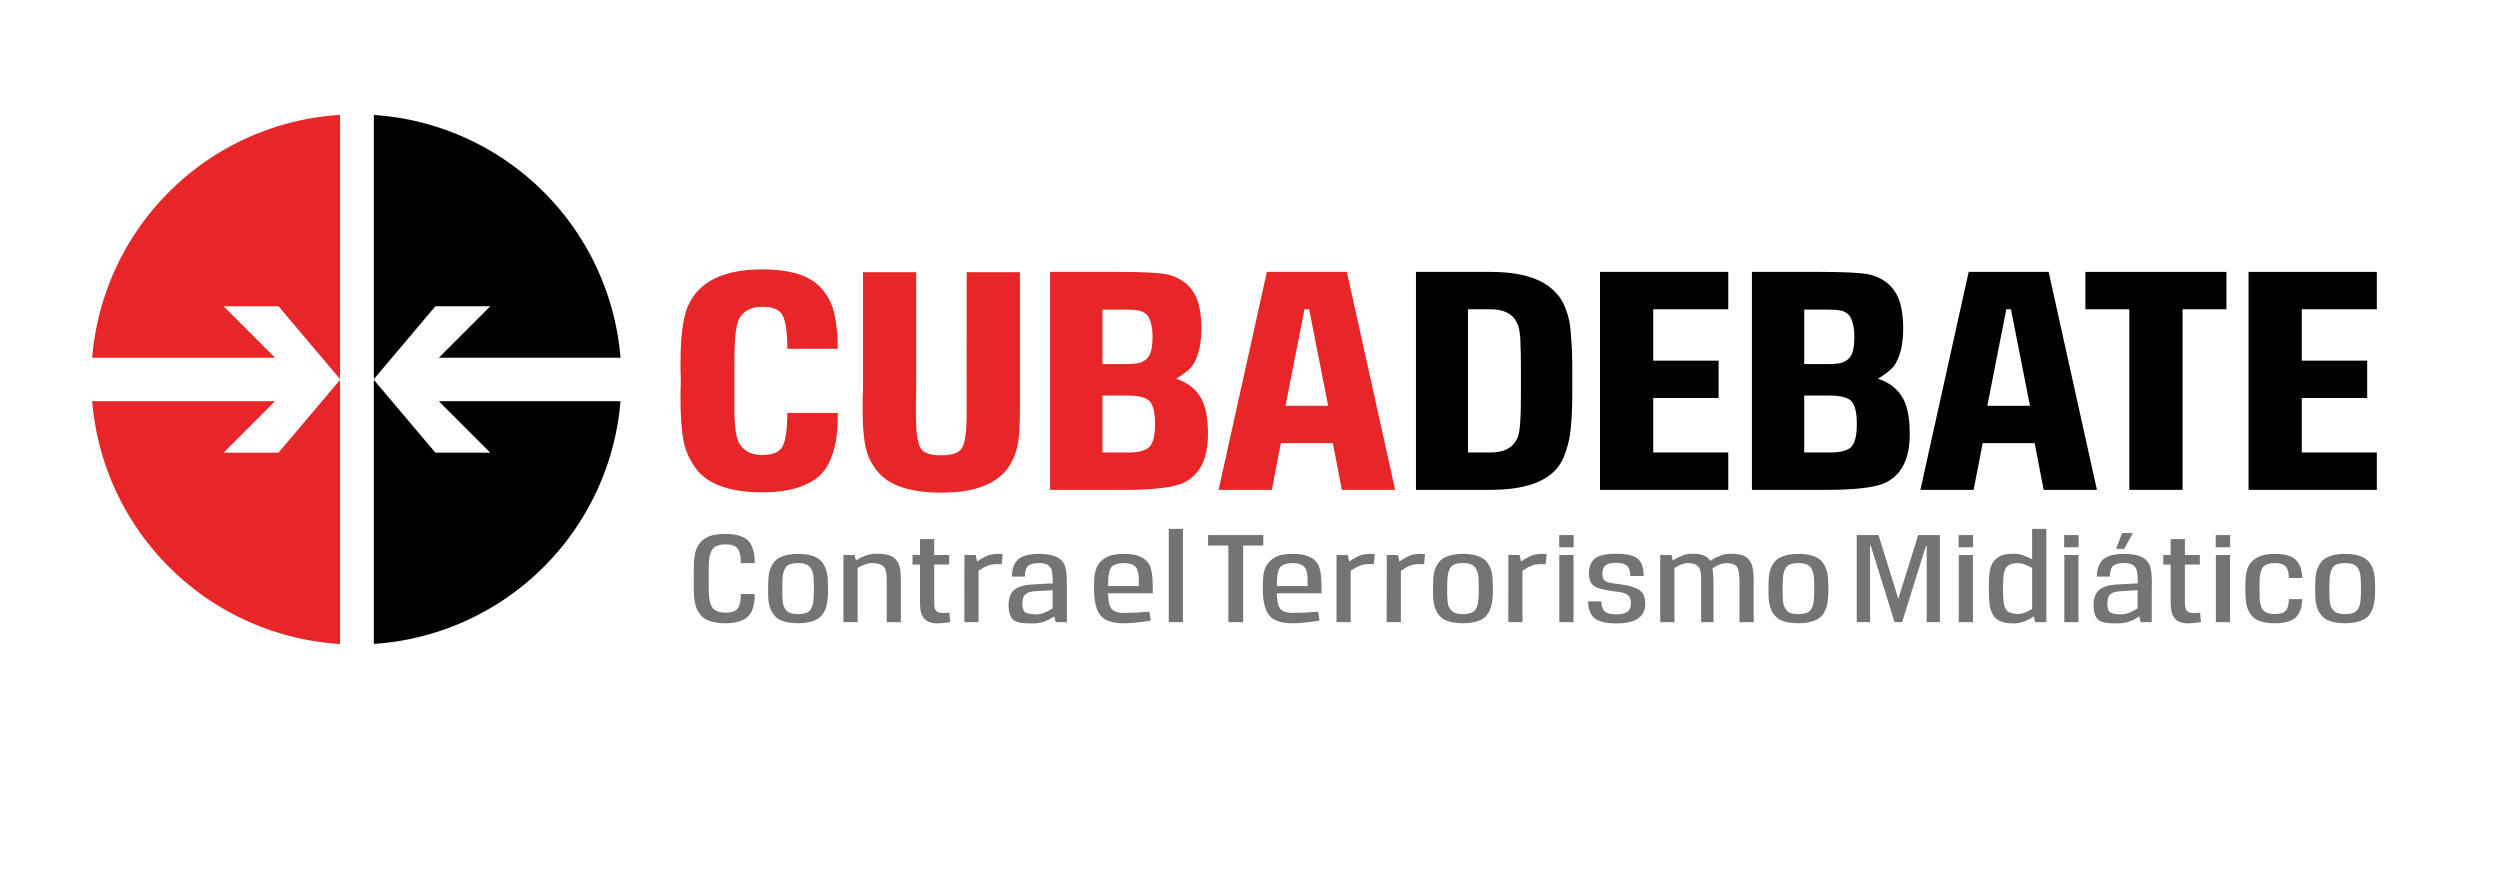 <?xml version="1.0" encoding="UTF-8" standalone="no"?>
<svg xmlns:dc="http://purl.org/dc/elements/1.1/" xmlns:cc="http://creativecommons.org/ns#" xmlns:rdf="http://www.w3.org/1999/02/22-rdf-syntax-ns#" xmlns:svg="http://www.w3.org/2000/svg" xmlns="http://www.w3.org/2000/svg" xmlns:sodipodi="http://sodipodi.sourceforge.net/DTD/sodipodi-0.dtd" xmlns:inkscape="http://www.inkscape.org/namespaces/inkscape" width="989.328mm" height="344.318mm" viewBox="0 0 989.328 344.318" version="1.1" id="svg8" inkscape:version="1.0.2 (e86c870879, 2021-01-15)" sodipodi:docname="cubadebartelogo.svg">
  <defs id="defs2"/>
  <sodipodi:namedview id="base" pagecolor="#ffffff" bordercolor="#666666" borderopacity="1.0" inkscape:pageopacity="0.0" inkscape:pageshadow="2" inkscape:zoom="0.12374369" inkscape:cx="2168.3583" inkscape:cy="952.71359" inkscape:document-units="mm" inkscape:current-layer="layer1" inkscape:document-rotation="0" showgrid="false" inkscape:window-width="1366" inkscape:window-height="706" inkscape:window-x="0" inkscape:window-y="0" inkscape:window-maximized="1" fit-margin-top="0" fit-margin-left="0" fit-margin-right="0" fit-margin-bottom="0"/>
  <g inkscape:label="Layer 1" inkscape:groupmode="layer" id="layer1" transform="translate(379.314,64.699)">
    <path id="path921" style="fill:#000000;stroke-width:0.265;stroke-linecap:round;paint-order:stroke fill markers" d="M -231.369,-19.205 V 85.322 l 24.353,-28.821 h 21.737 l -20.365,20.365 h 71.887 a 104.895,104.895 0 0 0 -97.611,-96.071 z m 0,104.824 V 190.121 a 104.895,104.895 0 0 0 97.607,-96.047 h -71.879 l 20.361,20.365 h -21.737 z"/>
    <path id="path919" style="fill:#e82527;fill-opacity:1;stroke-width:0.265;stroke-linecap:round;paint-order:stroke fill markers" d="m -244.747,-19.237 a 104.895,104.895 0 0 0 -98.089,96.103 h 72.364 l -20.365,-20.365 h 21.737 l 24.353,28.821 z m 0,104.856 -24.353,28.821 h -21.737 l 20.361,-20.365 h -72.36 a 104.895,104.895 0 0 0 98.089,96.079 z"/>
    <g id="g937" style="fill:#e82527;fill-opacity:1;stroke-width:0.129" transform="matrix(7.762,0,0,7.762,-773.265,-713.647)">
      <path d="m 90.894,104.659 h 2.572 q 0,0.714 -0.064,1.238 -0.064,0.508 -0.286,1.079 -0.222,0.571 -0.619,0.921 -0.397,0.349 -1.127,0.587 -0.73,0.222 -1.746,0.222 -2.334,0 -3.286,-1.079 -0.587,-0.73 -0.746,-1.587 -0.143,-0.905 -0.143,-1.968 0,-0.127 0,-0.524 0.016,-0.397 0.016,-0.524 0,-0.127 -0.016,-0.54 0,-0.413 0,-0.524 0,-0.46 0.032,-1 0.111,-1.302 0.381,-1.826 0.841,-1.794 3.762,-1.794 2.127,0 2.984,0.937 0.556,0.619 0.698,1.397 0.159,0.73 0.159,1.714 h -2.572 q 0,-1.254 -0.238,-1.699 -0.222,-0.444 -1.032,-0.444 -0.921,0 -1.238,0.714 -0.079,0.254 -0.127,0.619 -0.064,0.556 -0.064,1.778 v 0.667 0.667 1.016 q 0.032,1 0.19,1.381 0.317,0.714 1.238,0.714 0.794,0 1.032,-0.444 0.238,-0.444 0.238,-1.699 z" style="font-style:normal;font-variant:normal;font-weight:800;font-stretch:normal;font-size:15.874px;line-height:0.55;font-family:Reznik;-inkscape-font-specification:'Reznik Ultra-Bold';fill:#e82527;fill-opacity:1;stroke-width:0.034" id="path847"/>
      <path d="m 100.038,97.484 h 2.714 v 5.905 1.222 q 0,0.397 -0.032,0.905 -0.032,0.984 -0.381,1.619 -0.794,1.587 -3.588,1.587 -2.238,0 -3.143,-0.952 -0.571,-0.603 -0.73,-1.413 -0.143,-0.698 -0.143,-1.746 0,-0.127 0,-0.603 0.016,-0.476 0.016,-0.619 v -5.905 h 2.714 v 5.905 q 0,0.238 -0.016,0.73 0,0.476 0,0.603 0,1.286 0.222,1.699 0.206,0.397 1.064,0.397 0.873,0 1.079,-0.397 0.222,-0.413 0.222,-1.699 v -0.619 -0.714 z" style="font-style:normal;font-variant:normal;font-weight:800;font-stretch:normal;font-size:15.874px;line-height:0.55;font-family:Reznik;-inkscape-font-specification:'Reznik Ultra-Bold';fill:#e82527;fill-opacity:1;stroke-width:0.034" id="path849"/>
      <path d="M 104.292,108.58 V 97.468 h 3.492 q 1.841,0 2.476,0.127 1.302,0.317 1.619,1.572 0.238,1.079 0.032,2.191 -0.159,0.651 -0.413,0.952 -0.254,0.286 -0.778,0.603 0.81,0.27 1.206,0.889 0.413,0.619 0.413,1.937 0,1.984 -1.381,2.54 -0.857,0.302 -2.857,0.302 z m 3.778,-9.191 h -1.111 v 2.778 h 1.365 q 0.317,-0.016 0.492,-0.048 0.175,-0.048 0.349,-0.175 0.19,-0.143 0.27,-0.429 0.079,-0.286 0.079,-0.746 0,-0.698 -0.254,-1.079 -0.19,-0.206 -0.444,-0.254 -0.254,-0.048 -0.746,-0.048 z m 0.175,4.381 h -1.286 v 2.905 h 1.333 q 0.73,0 1.032,-0.254 0.317,-0.27 0.317,-1.206 0,-1.032 -0.397,-1.254 -0.333,-0.19 -1,-0.19 z" style="font-style:normal;font-variant:normal;font-weight:800;font-stretch:normal;font-size:15.874px;line-height:0.55;font-family:Reznik;-inkscape-font-specification:'Reznik Ultra-Bold';fill:#e82527;fill-opacity:1;stroke-width:0.034" id="path851"/>
      <path d="m 119.42,97.468 2.461,11.112 h -2.714 l -0.46,-2.381 h -2.651 l -0.46,2.381 h -2.714 l 2.461,-11.112 z m -1.921,1.905 h -0.238 l -0.968,4.921 h 2.175 z" style="font-style:normal;font-variant:normal;font-weight:800;font-stretch:normal;font-size:15.874px;line-height:0.55;font-family:Reznik;-inkscape-font-specification:'Reznik Ultra-Bold';fill:#e82527;fill-opacity:1;stroke-width:0.034" id="path853"/>
    </g>
    <g id="g945" transform="matrix(7.762,0,0,7.762,-773.265,-713.647)" style="stroke-width:0.129">
      <path d="M 122.944,108.58 V 97.468 h 3.794 q 2.429,0 3.381,1.111 0.365,0.365 0.603,1.222 0.095,0.397 0.111,0.762 0.079,0.778 0.079,1.714 v 0.746 0.746 q 0,0.921 -0.079,1.699 -0.064,0.73 -0.349,1.429 -0.683,1.683 -3.746,1.683 z m 3.794,-9.207 h -1.143 v 7.302 h 1.143 q 1,0 1.333,-0.651 0.111,-0.175 0.159,-0.571 0.064,-0.508 0.064,-1.683 v -0.746 -0.746 q 0,-0.73 -0.016,-0.968 0,-0.937 -0.206,-1.286 -0.333,-0.651 -1.333,-0.651 z" style="font-style:normal;font-variant:normal;font-weight:800;font-stretch:normal;font-size:15.874px;line-height:0.55;font-family:Reznik;-inkscape-font-specification:'Reznik Ultra-Bold';stroke-width:0.034" id="path855"/>
      <path d="m 138.866,97.468 v 1.905 h -3.826 v 2.619 h 3.334 v 1.905 h -3.334 v 2.778 h 3.826 v 1.905 H 132.326 V 97.468 Z" style="font-style:normal;font-variant:normal;font-weight:800;font-stretch:normal;font-size:15.874px;line-height:0.55;font-family:Reznik;-inkscape-font-specification:'Reznik Ultra-Bold';stroke-width:0.034" id="path857"/>
      <path d="M 140.072,108.58 V 97.468 h 3.492 q 1.841,0 2.476,0.127 1.302,0.317 1.619,1.572 0.238,1.079 0.032,2.191 -0.159,0.651 -0.413,0.952 -0.254,0.286 -0.778,0.603 0.81,0.27 1.206,0.889 0.413,0.619 0.413,1.937 0,1.984 -1.381,2.54 -0.857,0.302 -2.857,0.302 z m 3.778,-9.191 h -1.111 v 2.778 h 1.365 q 0.317,-0.016 0.492,-0.048 0.175,-0.048 0.349,-0.175 0.19,-0.143 0.27,-0.429 0.079,-0.286 0.079,-0.746 0,-0.698 -0.254,-1.079 -0.19,-0.206 -0.444,-0.254 -0.254,-0.048 -0.746,-0.048 z m 0.175,4.381 h -1.286 v 2.905 h 1.333 q 0.73,0 1.032,-0.254 0.317,-0.27 0.317,-1.206 0,-1.032 -0.397,-1.254 -0.333,-0.19 -1,-0.19 z" style="font-style:normal;font-variant:normal;font-weight:800;font-stretch:normal;font-size:15.874px;line-height:0.55;font-family:Reznik;-inkscape-font-specification:'Reznik Ultra-Bold';stroke-width:0.034" id="path859"/>
      <path d="m 155.2,97.468 2.461,11.112 h -2.714 l -0.46,-2.381 h -2.651 l -0.46,2.381 h -2.714 l 2.461,-11.112 z m -1.921,1.905 h -0.238 l -0.968,4.921 h 2.175 z" style="font-style:normal;font-variant:normal;font-weight:800;font-stretch:normal;font-size:15.874px;line-height:0.55;font-family:Reznik;-inkscape-font-specification:'Reznik Ultra-Bold';stroke-width:0.034" id="path861"/>
      <path d="m 164.265,97.468 v 1.905 h -2.238 v 9.207 h -2.714 v -9.207 h -2.238 v -1.905 z" style="font-style:normal;font-variant:normal;font-weight:800;font-stretch:normal;font-size:15.874px;line-height:0.55;font-family:Reznik;-inkscape-font-specification:'Reznik Ultra-Bold';stroke-width:0.034" id="path863"/>
      <path d="m 171.932,97.468 v 1.905 h -3.826 v 2.619 h 3.334 v 1.905 h -3.334 v 2.778 h 3.826 v 1.905 h -6.54 V 97.468 Z" style="font-style:normal;font-variant:normal;font-weight:800;font-stretch:normal;font-size:15.874px;line-height:0.55;font-family:Reznik;-inkscape-font-specification:'Reznik Ultra-Bold';stroke-width:0.034" id="path865"/>
    </g>
    <g aria-label="Contra el Terrorismo Midiático" id="text845" style="font-style:normal;font-variant:normal;font-weight:600;font-stretch:normal;font-size:6.342px;line-height:0.55;font-family:Reznik;-inkscape-font-specification:'Reznik Semi-Bold';letter-spacing:0.119px;word-spacing:-1.378px;fill:#747474;fill-opacity:1;stroke-width:0.034" transform="matrix(7.762,0,0,7.762,-773.265,-713.647)">
      <path d="m 88.526,113.892 h 0.71 q 0,0.533 -0.152,0.862 -0.273,0.628 -1.338,0.628 -0.932,0 -1.281,-0.425 -0.222,-0.279 -0.285,-0.641 -0.057,-0.323 -0.057,-0.812 0,-0.038 0,-0.19 0.006,-0.159 0.006,-0.209 0,-0.051 -0.006,-0.203 0,-0.159 0,-0.203 0,-0.304 0.006,-0.419 0.038,-0.488 0.152,-0.736 0.152,-0.349 0.495,-0.533 0.342,-0.184 0.97,-0.184 0.736,0 1.091,0.292 0.159,0.12 0.247,0.336 0.152,0.33 0.152,0.862 h -0.71 q 0,-0.52 -0.159,-0.736 -0.165,-0.222 -0.621,-0.222 -0.52,0 -0.685,0.279 -0.12,0.197 -0.152,0.476 -0.025,0.228 -0.025,0.698 v 0.292 0.292 q 0,0.171 0.013,0.564 0.025,0.266 0.076,0.431 0.146,0.45 0.774,0.45 0.463,0 0.621,-0.216 0.159,-0.216 0.159,-0.736 z" style="font-style:normal;font-variant:normal;font-weight:600;font-stretch:normal;font-family:Reznik;-inkscape-font-specification:'Reznik Semi-Bold';fill:#747474;fill-opacity:1;stroke-width:0.034" id="path868"/>
      <path d="m 90.897,111.894 q 0.254,-0.051 0.545,-0.051 0.577,0 0.932,0.184 0.298,0.152 0.444,0.488 0.127,0.273 0.14,0.704 0.013,0.216 0.013,0.4 0,0.457 -0.057,0.761 -0.063,0.355 -0.266,0.602 -0.203,0.247 -0.666,0.349 -0.254,0.051 -0.539,0.051 -0.571,0 -0.939,-0.178 -0.279,-0.146 -0.444,-0.495 -0.127,-0.273 -0.14,-0.691 -0.006,-0.108 -0.006,-0.4 0,-0.495 0.044,-0.767 0.063,-0.349 0.273,-0.602 0.209,-0.254 0.666,-0.355 z m 1.351,1.719 q 0,-0.266 -0.006,-0.355 -0.013,-0.4 -0.076,-0.533 -0.076,-0.216 -0.241,-0.311 -0.159,-0.101 -0.488,-0.101 -0.495,0 -0.634,0.235 -0.108,0.171 -0.14,0.419 -0.025,0.203 -0.025,0.647 v 0.361 q 0.013,0.381 0.07,0.533 0.089,0.209 0.247,0.311 0.165,0.095 0.482,0.095 0.488,0 0.641,-0.228 0.12,-0.184 0.14,-0.419 0.032,-0.254 0.032,-0.653 z" style="font-style:normal;font-variant:normal;font-weight:600;font-stretch:normal;font-family:Reznik;-inkscape-font-specification:'Reznik Semi-Bold';fill:#747474;fill-opacity:1;stroke-width:0.034" id="path870"/>
      <path d="m 93.755,111.9 h 0.571 l 0.063,0.279 q 0.539,-0.33 0.97,-0.342 0.78,-0.019 1.046,0.273 0.197,0.216 0.235,0.495 0.044,0.228 0.044,0.685 v 2.036 H 95.962 v -1.991 q 0,-0.247 -0.006,-0.33 -0.013,-0.323 -0.108,-0.457 -0.171,-0.235 -0.653,-0.235 -0.266,0 -0.717,0.247 v 2.765 h -0.723 z" style="font-style:normal;font-variant:normal;font-weight:600;font-stretch:normal;font-family:Reznik;-inkscape-font-specification:'Reznik Semi-Bold';fill:#747474;fill-opacity:1;stroke-width:0.034" id="path872"/>
      <path d="m 98.383,111.089 v 0.812 h 0.761 v 0.488 h -0.761 v 1.972 q 0,0.254 0.089,0.374 0.095,0.114 0.304,0.12 0.146,0.013 0.381,-0.013 l 0.044,0.482 q -0.425,0.063 -0.647,0.063 -0.457,0 -0.679,-0.241 -0.216,-0.241 -0.216,-0.786 v -1.972 h -0.381 v -0.488 h 0.381 v -0.812 z" style="font-style:normal;font-variant:normal;font-weight:600;font-stretch:normal;font-family:Reznik;-inkscape-font-specification:'Reznik Semi-Bold';fill:#747474;fill-opacity:1;stroke-width:0.034" id="path874"/>
      <path d="m 99.923,111.9 h 0.571 l 0.076,0.33 q 0.19,-0.127 0.266,-0.165 0.342,-0.197 0.564,-0.203 0.114,-0.019 0.247,-0.019 0.051,0 0.228,0.013 l -0.051,0.514 q -0.095,-0.006 -0.216,-0.006 -0.127,0 -0.241,0.019 -0.14,0 -0.381,0.12 -0.101,0.044 -0.178,0.101 l -0.165,0.101 v 2.619 h -0.723 z" style="font-style:normal;font-variant:normal;font-weight:600;font-stretch:normal;font-family:Reznik;-inkscape-font-specification:'Reznik Semi-Bold';fill:#747474;fill-opacity:1;stroke-width:0.034" id="path876"/>
      <path d="m 103.004,113.004 h -0.66 q 0,-0.564 0.298,-0.856 0.298,-0.298 1.084,-0.304 0.939,0 1.224,0.425 0.089,0.095 0.146,0.381 0.025,0.101 0.032,0.235 0.019,0.184 0.019,0.526 v 0.203 1.712 h -0.571 l -0.07,-0.298 q -0.514,0.355 -1.034,0.361 -0.406,0.006 -0.621,-0.025 -0.209,-0.025 -0.374,-0.114 -0.298,-0.178 -0.304,-0.799 0,-0.507 0.273,-0.755 0.273,-0.254 0.926,-0.292 l 1.059,-0.057 q -0.013,-0.552 -0.07,-0.717 -0.076,-0.165 -0.222,-0.241 -0.146,-0.076 -0.431,-0.076 -0.393,0 -0.552,0.159 -0.152,0.159 -0.152,0.533 z m 1.414,1.617 v -0.926 l -0.856,0.051 q -0.387,0.019 -0.533,0.159 -0.146,0.14 -0.152,0.45 0,0.387 0.159,0.482 0.159,0.089 0.583,0.089 0.323,0 0.799,-0.304 z" style="font-style:normal;font-variant:normal;font-weight:600;font-stretch:normal;font-family:Reznik;-inkscape-font-specification:'Reznik Semi-Bold';fill:#747474;fill-opacity:1;stroke-width:0.034" id="path878"/>
      <path d="m 109.353,114.792 0.07,0.45 -0.171,0.032 -0.368,0.051 q -0.279,0.032 -0.393,0.038 -0.152,0.019 -0.469,0.019 -0.831,0 -1.161,-0.4 -0.33,-0.406 -0.33,-1.37 0,-0.285 0.006,-0.393 0.013,-0.431 0.14,-0.704 0.159,-0.323 0.476,-0.495 0.317,-0.178 0.907,-0.178 1.04,0 1.319,0.602 0.146,0.323 0.146,1.091 v 0.076 0.241 h -2.277 q 0.006,0.52 0.14,0.742 0.152,0.26 0.672,0.26 0.558,0 1.294,-0.063 z m -2.105,-1.306 h 1.573 l -0.006,-0.082 q 0,-0.222 -0.006,-0.292 0,-0.292 -0.07,-0.444 -0.12,-0.355 -0.679,-0.355 -0.406,0 -0.609,0.171 -0.076,0.07 -0.127,0.228 -0.07,0.235 -0.076,0.691 z" style="font-style:normal;font-variant:normal;font-weight:600;font-stretch:normal;font-family:Reznik;-inkscape-font-specification:'Reznik Semi-Bold';fill:#747474;fill-opacity:1;stroke-width:0.034" id="path880"/>
      <path d="m 111.064,110.569 v 4.756 h -0.723 v -4.756 z" style="font-style:normal;font-variant:normal;font-weight:600;font-stretch:normal;font-family:Reznik;-inkscape-font-specification:'Reznik Semi-Bold';fill:#747474;fill-opacity:1;stroke-width:0.034" id="path882"/>
      <path d="m 115.162,110.886 v 0.533 h -1.027 v 3.906 h -0.755 v -3.906 h -1.034 v -0.533 z" style="font-style:normal;font-variant:normal;font-weight:600;font-stretch:normal;font-family:Reznik;-inkscape-font-specification:'Reznik Semi-Bold';fill:#747474;fill-opacity:1;stroke-width:0.034" id="path884"/>
      <path d="m 117.957,114.792 0.07,0.45 -0.171,0.032 -0.368,0.051 q -0.279,0.032 -0.393,0.038 -0.152,0.019 -0.469,0.019 -0.831,0 -1.161,-0.4 -0.33,-0.406 -0.33,-1.37 0,-0.285 0.006,-0.393 0.013,-0.431 0.14,-0.704 0.159,-0.323 0.476,-0.495 0.317,-0.178 0.907,-0.178 1.04,0 1.319,0.602 0.146,0.323 0.146,1.091 v 0.076 0.241 h -2.277 q 0.006,0.52 0.14,0.742 0.152,0.26 0.672,0.26 0.558,0 1.294,-0.063 z m -2.105,-1.306 h 1.573 l -0.006,-0.082 q 0,-0.222 -0.006,-0.292 0,-0.292 -0.07,-0.444 -0.12,-0.355 -0.679,-0.355 -0.406,0 -0.609,0.171 -0.076,0.07 -0.127,0.228 -0.07,0.235 -0.076,0.691 z" style="font-style:normal;font-variant:normal;font-weight:600;font-stretch:normal;font-family:Reznik;-inkscape-font-specification:'Reznik Semi-Bold';fill:#747474;fill-opacity:1;stroke-width:0.034" id="path886"/>
      <path d="m 118.894,111.9 h 0.571 l 0.076,0.33 q 0.19,-0.127 0.266,-0.165 0.342,-0.197 0.564,-0.203 0.114,-0.019 0.247,-0.019 0.051,0 0.228,0.013 l -0.051,0.514 q -0.095,-0.006 -0.216,-0.006 -0.127,0 -0.241,0.019 -0.14,0 -0.381,0.12 -0.101,0.044 -0.178,0.101 l -0.165,0.101 v 2.619 H 118.894 Z" style="font-style:normal;font-variant:normal;font-weight:600;font-stretch:normal;font-family:Reznik;-inkscape-font-specification:'Reznik Semi-Bold';fill:#747474;fill-opacity:1;stroke-width:0.034" id="path888"/>
      <path d="m 121.455,111.9 h 0.571 l 0.076,0.33 q 0.19,-0.127 0.266,-0.165 0.342,-0.197 0.564,-0.203 0.114,-0.019 0.247,-0.019 0.051,0 0.228,0.013 l -0.051,0.514 q -0.095,-0.006 -0.216,-0.006 -0.127,0 -0.241,0.019 -0.14,0 -0.381,0.12 -0.101,0.044 -0.178,0.101 l -0.165,0.101 v 2.619 h -0.723 z" style="font-style:normal;font-variant:normal;font-weight:600;font-stretch:normal;font-family:Reznik;-inkscape-font-specification:'Reznik Semi-Bold';fill:#747474;fill-opacity:1;stroke-width:0.034" id="path890"/>
      <path d="m 124.795,111.894 q 0.254,-0.051 0.545,-0.051 0.577,0 0.932,0.184 0.298,0.152 0.444,0.488 0.127,0.273 0.14,0.704 0.013,0.216 0.013,0.4 0,0.457 -0.057,0.761 -0.063,0.355 -0.266,0.602 -0.203,0.247 -0.666,0.349 -0.254,0.051 -0.539,0.051 -0.571,0 -0.939,-0.178 -0.279,-0.146 -0.444,-0.495 -0.127,-0.273 -0.14,-0.691 -0.006,-0.108 -0.006,-0.4 0,-0.495 0.044,-0.767 0.063,-0.349 0.273,-0.602 0.209,-0.254 0.666,-0.355 z m 1.351,1.719 q 0,-0.266 -0.006,-0.355 -0.013,-0.4 -0.076,-0.533 -0.076,-0.216 -0.241,-0.311 -0.159,-0.101 -0.488,-0.101 -0.495,0 -0.634,0.235 -0.108,0.171 -0.14,0.419 -0.025,0.203 -0.025,0.647 v 0.361 q 0.013,0.381 0.07,0.533 0.089,0.209 0.247,0.311 0.165,0.095 0.482,0.095 0.488,0 0.641,-0.228 0.12,-0.184 0.14,-0.419 0.032,-0.254 0.032,-0.653 z" style="font-style:normal;font-variant:normal;font-weight:600;font-stretch:normal;font-family:Reznik;-inkscape-font-specification:'Reznik Semi-Bold';fill:#747474;fill-opacity:1;stroke-width:0.034" id="path892"/>
      <path d="m 127.654,111.9 h 0.571 l 0.076,0.33 q 0.19,-0.127 0.266,-0.165 0.342,-0.197 0.564,-0.203 0.114,-0.019 0.247,-0.019 0.051,0 0.228,0.013 l -0.051,0.514 q -0.095,-0.006 -0.216,-0.006 -0.127,0 -0.241,0.019 -0.14,0 -0.381,0.12 -0.101,0.044 -0.178,0.101 l -0.165,0.101 v 2.619 h -0.723 z" style="font-style:normal;font-variant:normal;font-weight:600;font-stretch:normal;font-family:Reznik;-inkscape-font-specification:'Reznik Semi-Bold';fill:#747474;fill-opacity:1;stroke-width:0.034" id="path894"/>
      <path d="m 130.982,110.886 v 0.621 h -0.736 v -0.621 z m -0.006,1.015 v 3.425 h -0.723 v -3.425 z" style="font-style:normal;font-variant:normal;font-weight:600;font-stretch:normal;font-family:Reznik;-inkscape-font-specification:'Reznik Semi-Bold';fill:#747474;fill-opacity:1;stroke-width:0.034" id="path896"/>
      <path d="m 131.716,114.266 h 0.679 q 0.006,0.361 0.178,0.514 0.171,0.146 0.583,0.146 0.393,0 0.571,-0.133 0.178,-0.133 0.178,-0.419 0,-0.304 -0.159,-0.431 -0.152,-0.133 -0.564,-0.171 -0.818,-0.101 -1.103,-0.254 -0.317,-0.178 -0.317,-0.666 0,-0.507 0.292,-0.761 0.298,-0.254 1.091,-0.254 0.856,0 1.142,0.285 0.266,0.26 0.266,0.85 h -0.685 q 0,-0.368 -0.159,-0.52 -0.152,-0.152 -0.564,-0.152 -0.381,0 -0.539,0.133 -0.159,0.133 -0.159,0.425 0,0.26 0.152,0.368 0.14,0.095 0.59,0.146 0.761,0.083 1.091,0.279 0.355,0.197 0.355,0.723 0,1.015 -1.459,1.015 -0.799,0 -1.122,-0.26 -0.323,-0.266 -0.336,-0.862 z" style="font-style:normal;font-variant:normal;font-weight:600;font-stretch:normal;font-family:Reznik;-inkscape-font-specification:'Reznik Semi-Bold';fill:#747474;fill-opacity:1;stroke-width:0.034" id="path898"/>
      <path d="m 135.399,111.9 h 0.571 l 0.063,0.279 q 0.514,-0.323 0.913,-0.342 0.761,-0.032 1.002,0.361 0.539,-0.342 0.951,-0.361 0.748,-0.019 0.996,0.273 0.184,0.209 0.222,0.495 0.044,0.228 0.044,0.685 v 2.036 h -0.723 v -1.991 q 0,-0.463 -0.057,-0.672 -0.051,-0.184 -0.203,-0.266 -0.152,-0.082 -0.444,-0.082 -0.247,0 -0.679,0.26 0.057,0.241 0.057,0.761 v 1.991 h -0.628 v -1.991 q 0,-0.247 -0.006,-0.33 -0.013,-0.336 -0.101,-0.457 -0.152,-0.235 -0.596,-0.235 -0.254,0 -0.66,0.247 v 2.765 h -0.723 z" style="font-style:normal;font-variant:normal;font-weight:600;font-stretch:normal;font-family:Reznik;-inkscape-font-specification:'Reznik Semi-Bold';fill:#747474;fill-opacity:1;stroke-width:0.034" id="path900"/>
      <path d="m 141.898,111.894 q 0.254,-0.051 0.545,-0.051 0.577,0 0.932,0.184 0.298,0.152 0.444,0.488 0.127,0.273 0.14,0.704 0.013,0.216 0.013,0.4 0,0.457 -0.057,0.761 -0.063,0.355 -0.266,0.602 -0.203,0.247 -0.666,0.349 -0.254,0.051 -0.539,0.051 -0.571,0 -0.939,-0.178 -0.279,-0.146 -0.444,-0.495 -0.127,-0.273 -0.14,-0.691 -0.006,-0.108 -0.006,-0.4 0,-0.495 0.044,-0.767 0.063,-0.349 0.273,-0.602 0.209,-0.254 0.666,-0.355 z m 1.351,1.719 q 0,-0.266 -0.006,-0.355 -0.013,-0.4 -0.076,-0.533 -0.076,-0.216 -0.241,-0.311 -0.159,-0.101 -0.488,-0.101 -0.495,0 -0.634,0.235 -0.108,0.171 -0.14,0.419 -0.025,0.203 -0.025,0.647 v 0.361 q 0.013,0.381 0.07,0.533 0.089,0.209 0.247,0.311 0.165,0.095 0.482,0.095 0.488,0 0.641,-0.228 0.12,-0.184 0.14,-0.419 0.032,-0.254 0.032,-0.653 z" style="font-style:normal;font-variant:normal;font-weight:600;font-stretch:normal;font-family:Reznik;-inkscape-font-specification:'Reznik Semi-Bold';fill:#747474;fill-opacity:1;stroke-width:0.034" id="path902"/>
      <path d="m 149.655,110.886 v 4.439 h -0.672 v -3.906 h -0.032 l -1.224,3.906 h -0.381 l -1.218,-3.906 h -0.032 v 3.906 h -0.679 v -4.439 h 1.11 l 1.008,3.247 1.015,-3.247 z" style="font-style:normal;font-variant:normal;font-weight:600;font-stretch:normal;font-family:Reznik;-inkscape-font-specification:'Reznik Semi-Bold';fill:#747474;fill-opacity:1;stroke-width:0.034" id="path904"/>
      <path d="m 151.347,110.886 v 0.621 h -0.736 v -0.621 z m -0.006,1.015 v 3.425 h -0.723 v -3.425 z" style="font-style:normal;font-variant:normal;font-weight:600;font-stretch:normal;font-family:Reznik;-inkscape-font-specification:'Reznik Semi-Bold';fill:#747474;fill-opacity:1;stroke-width:0.034" id="path906"/>
      <path d="m 155.081,110.569 v 4.756 h -0.571 l -0.063,-0.292 q -0.52,0.342 -0.97,0.355 -0.761,0.019 -1.053,-0.342 -0.178,-0.247 -0.235,-0.602 -0.038,-0.336 -0.038,-0.831 0,-0.33 0.006,-0.444 0.013,-0.476 0.114,-0.723 0.14,-0.317 0.412,-0.469 0.279,-0.152 0.793,-0.14 0.387,0.006 0.881,0.285 v -1.554 z m -0.723,4.084 v -2.093 q -0.444,-0.247 -0.717,-0.247 -0.4,0 -0.583,0.203 -0.076,0.082 -0.127,0.26 -0.057,0.266 -0.057,0.843 0,0.558 0.057,0.837 0.063,0.247 0.216,0.342 0.159,0.095 0.495,0.114 0.285,0 0.717,-0.26 z" style="font-style:normal;font-variant:normal;font-weight:600;font-stretch:normal;font-family:Reznik;-inkscape-font-specification:'Reznik Semi-Bold';fill:#747474;fill-opacity:1;stroke-width:0.034" id="path908"/>
      <path d="m 156.728,110.886 v 0.621 h -0.736 v -0.621 z m -0.006,1.015 v 3.425 h -0.723 v -3.425 z" style="font-style:normal;font-variant:normal;font-weight:600;font-stretch:normal;font-family:Reznik;-inkscape-font-specification:'Reznik Semi-Bold';fill:#747474;fill-opacity:1;stroke-width:0.034" id="path910"/>
      <path d="m 159.492,110.784 -0.438,0.805 h -0.419 l 0.311,-0.805 z m -1.173,2.22 h -0.66 q 0,-0.564 0.298,-0.856 0.298,-0.298 1.084,-0.304 0.939,0 1.224,0.425 0.089,0.095 0.146,0.381 0.025,0.101 0.032,0.235 0.019,0.184 0.019,0.526 0,0.019 -0.006,0.101 0,0.076 0,0.101 v 1.712 h -0.564 l -0.07,-0.298 q -0.514,0.355 -1.034,0.361 -0.406,0.006 -0.621,-0.025 -0.209,-0.025 -0.374,-0.114 -0.298,-0.178 -0.304,-0.799 0,-0.507 0.273,-0.755 0.273,-0.254 0.926,-0.292 l 1.059,-0.057 q -0.013,-0.552 -0.07,-0.717 -0.076,-0.165 -0.222,-0.241 -0.146,-0.076 -0.431,-0.076 -0.393,0 -0.552,0.159 -0.152,0.159 -0.152,0.533 z m 1.414,1.617 v -0.926 l -0.856,0.051 q -0.387,0.019 -0.533,0.159 -0.146,0.14 -0.152,0.45 0,0.387 0.159,0.482 0.159,0.089 0.583,0.089 0.323,0 0.799,-0.304 z" style="font-style:normal;font-variant:normal;font-weight:600;font-stretch:normal;font-family:Reznik;-inkscape-font-specification:'Reznik Semi-Bold';fill:#747474;fill-opacity:1;stroke-width:0.034" id="path912"/>
      <path d="m 162.147,111.089 v 0.812 h 0.761 v 0.488 h -0.761 v 1.972 q 0,0.254 0.089,0.374 0.095,0.114 0.304,0.12 0.146,0.013 0.381,-0.013 l 0.044,0.482 q -0.425,0.063 -0.647,0.063 -0.457,0 -0.679,-0.241 -0.216,-0.241 -0.216,-0.786 v -1.972 h -0.381 v -0.488 h 0.381 v -0.812 z" style="font-style:normal;font-variant:normal;font-weight:600;font-stretch:normal;font-family:Reznik;-inkscape-font-specification:'Reznik Semi-Bold';fill:#747474;fill-opacity:1;stroke-width:0.034" id="path914"/>
      <path d="m 164.454,110.886 v 0.621 h -0.736 v -0.621 z m -0.006,1.015 v 3.425 h -0.723 v -3.425 z" style="font-style:normal;font-variant:normal;font-weight:600;font-stretch:normal;font-family:Reznik;-inkscape-font-specification:'Reznik Semi-Bold';fill:#747474;fill-opacity:1;stroke-width:0.034" id="path916"/>
      <path d="m 167.446,114.152 h 0.679 q 0,0.552 -0.266,0.869 -0.304,0.361 -1.129,0.361 -0.869,0 -1.192,-0.4 -0.197,-0.247 -0.266,-0.602 -0.044,-0.273 -0.044,-0.761 0,-0.292 0.006,-0.4 0.013,-0.419 0.133,-0.704 0.323,-0.672 1.363,-0.672 0.837,0 1.129,0.368 0.266,0.317 0.266,0.862 h -0.679 q 0,-0.406 -0.159,-0.583 -0.159,-0.178 -0.558,-0.178 -0.526,0 -0.672,0.323 -0.07,0.171 -0.095,0.4 -0.013,0.368 -0.013,0.577 0,0.209 0.013,0.577 0.025,0.235 0.095,0.412 0.159,0.311 0.672,0.311 0.4,0 0.558,-0.171 0.159,-0.178 0.159,-0.59 z" style="font-style:normal;font-variant:normal;font-weight:600;font-stretch:normal;font-family:Reznik;-inkscape-font-specification:'Reznik Semi-Bold';fill:#747474;fill-opacity:1;stroke-width:0.034" id="path918"/>
      <path d="m 169.772,111.894 q 0.254,-0.051 0.545,-0.051 0.577,0 0.932,0.184 0.298,0.152 0.444,0.488 0.127,0.273 0.14,0.704 0.013,0.216 0.013,0.4 0,0.457 -0.057,0.761 -0.063,0.355 -0.266,0.602 -0.203,0.247 -0.666,0.349 -0.254,0.051 -0.539,0.051 -0.571,0 -0.939,-0.178 -0.279,-0.146 -0.444,-0.495 -0.127,-0.273 -0.14,-0.691 -0.006,-0.108 -0.006,-0.4 0,-0.495 0.044,-0.767 0.063,-0.349 0.273,-0.602 0.209,-0.254 0.666,-0.355 z m 1.351,1.719 q 0,-0.266 -0.006,-0.355 -0.013,-0.4 -0.076,-0.533 -0.076,-0.216 -0.241,-0.311 -0.159,-0.101 -0.488,-0.101 -0.495,0 -0.634,0.235 -0.108,0.171 -0.14,0.419 -0.025,0.203 -0.025,0.647 v 0.361 q 0.013,0.381 0.07,0.533 0.089,0.209 0.247,0.311 0.165,0.095 0.482,0.095 0.488,0 0.641,-0.228 0.12,-0.184 0.14,-0.419 0.032,-0.254 0.032,-0.653 z" style="font-style:normal;font-variant:normal;font-weight:600;font-stretch:normal;font-family:Reznik;-inkscape-font-specification:'Reznik Semi-Bold';fill:#747474;fill-opacity:1;stroke-width:0.034" id="path920"/>
    </g>
  </g>
</svg>